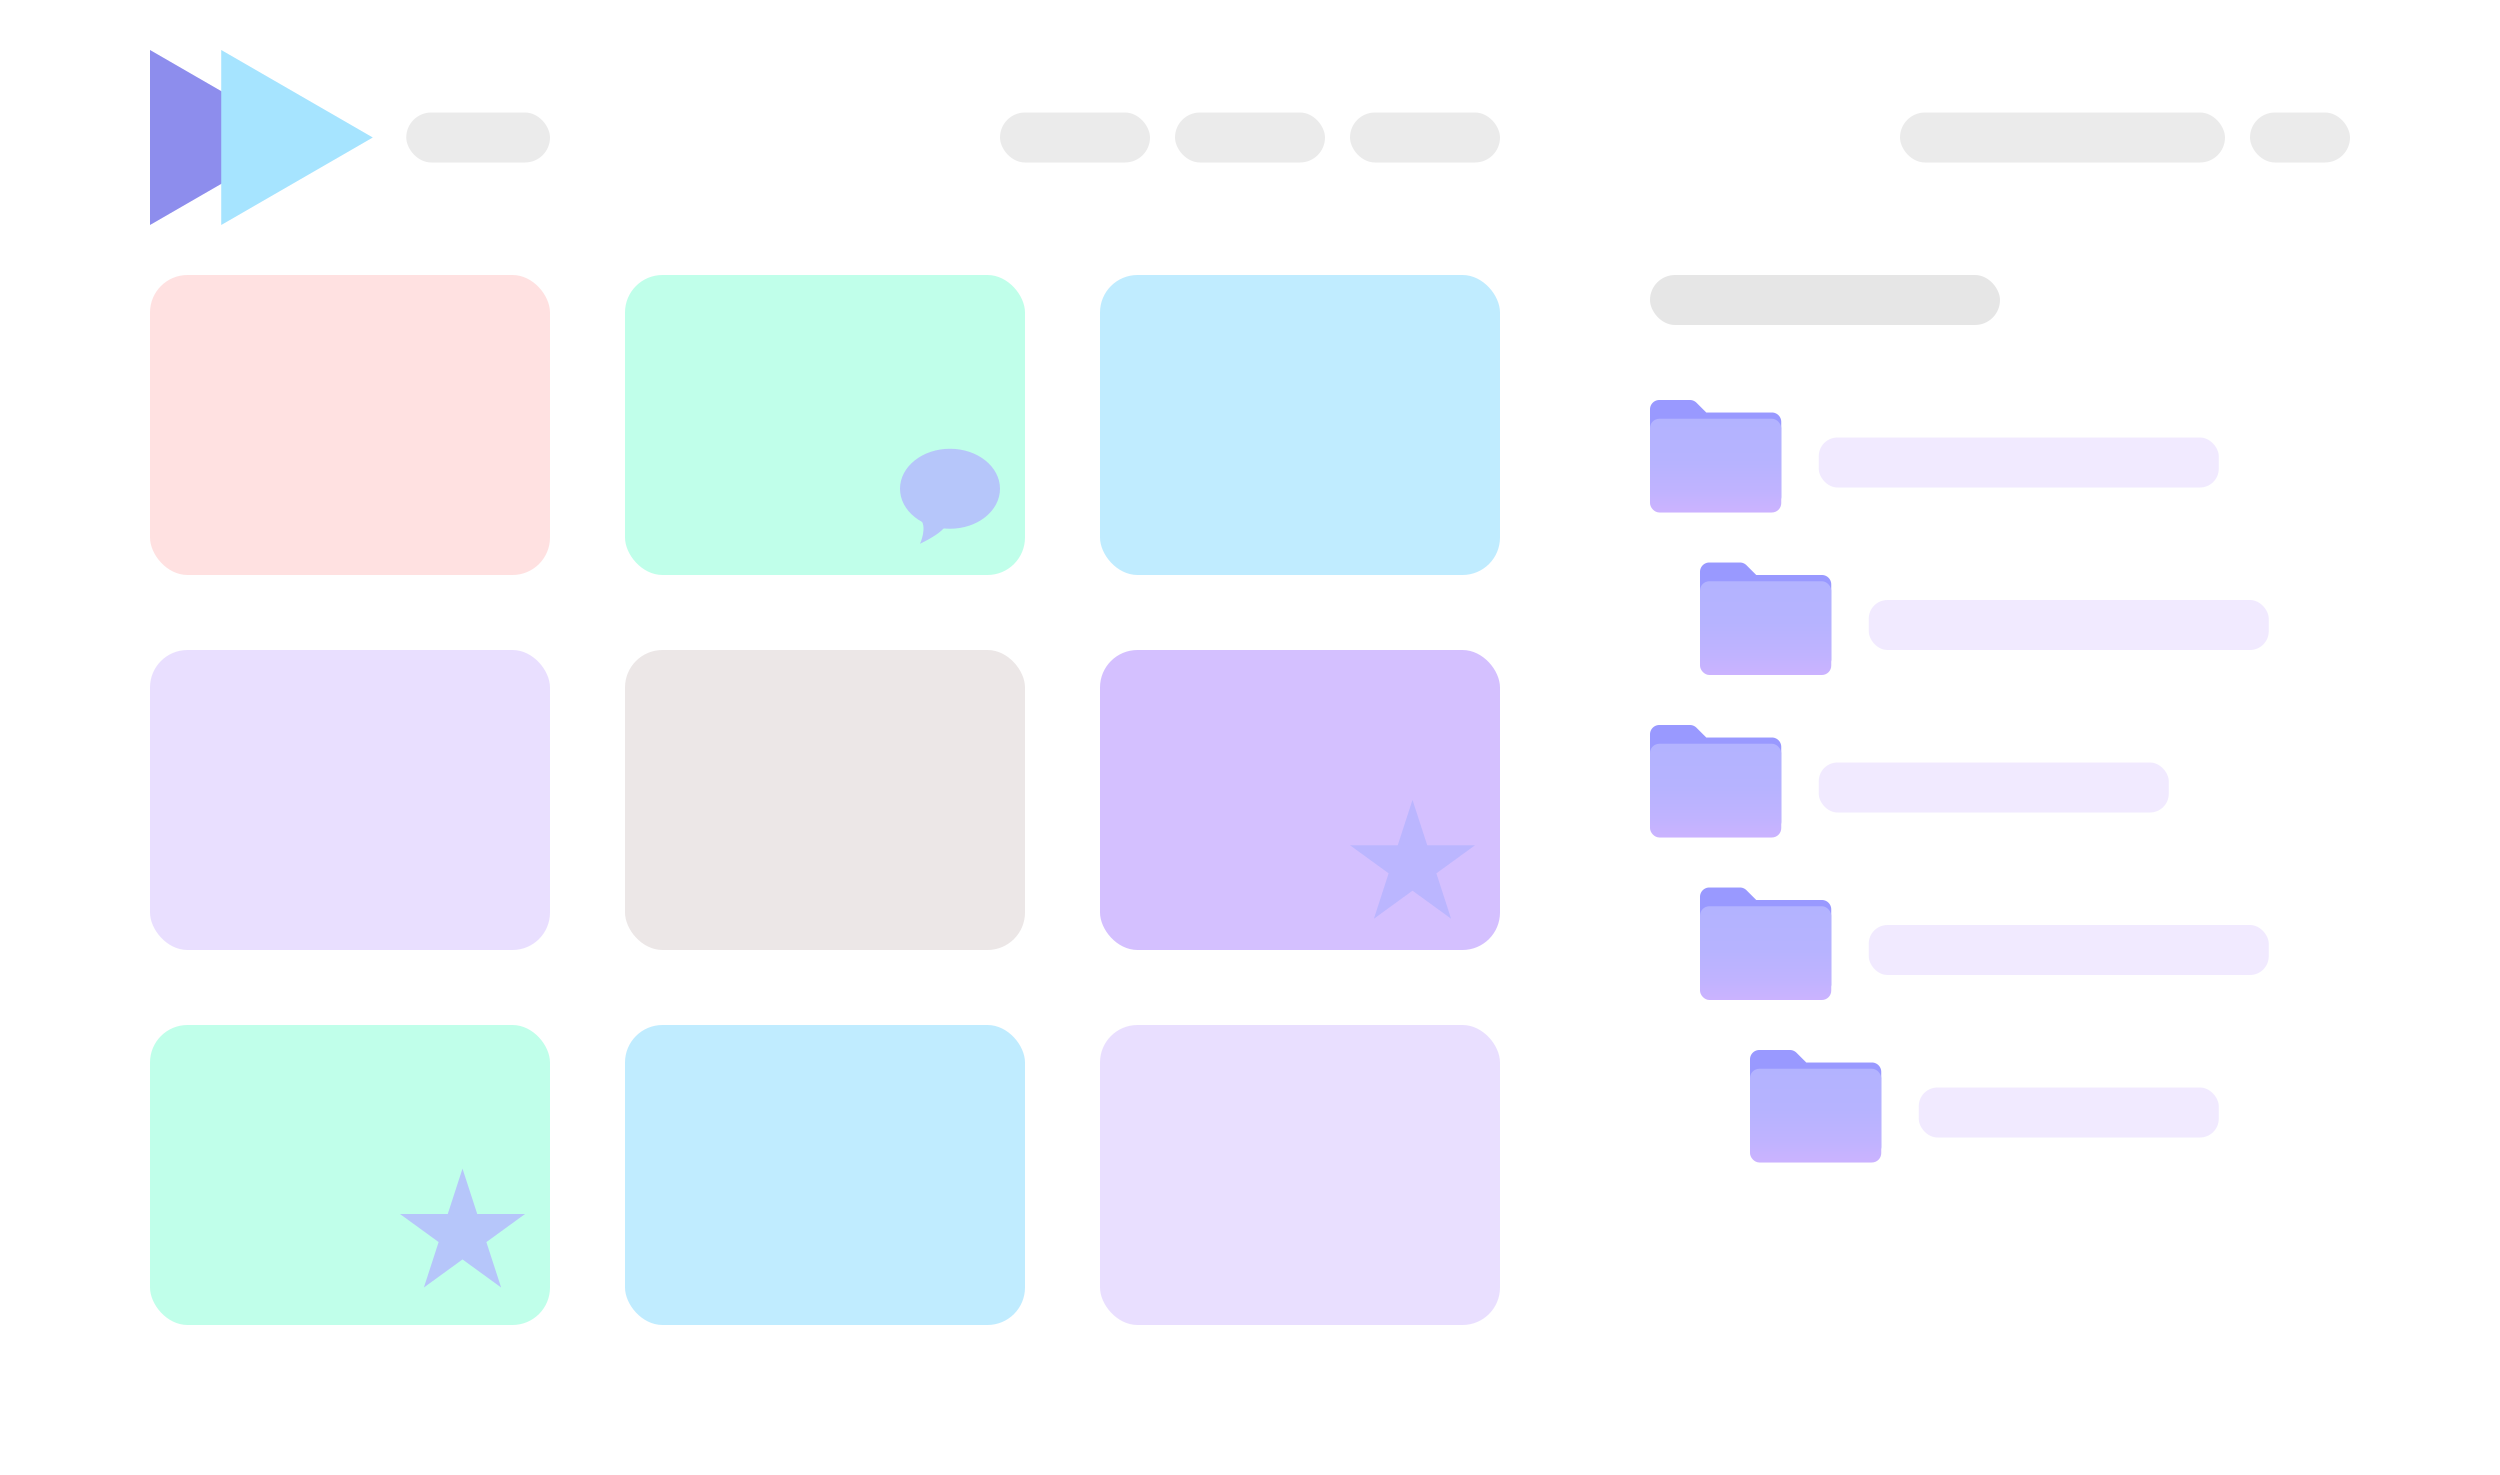 <svg xmlns="http://www.w3.org/2000/svg" xmlns:xlink="http://www.w3.org/1999/xlink" width="400" height="236" viewBox="0 0 400 236">
  <defs>
    <linearGradient id="a" x1="274.5" y1="67.307" x2="274.5" y2="82.016" gradientUnits="userSpaceOnUse">
      <stop offset="0" stop-color="#b3b3ff"/>
      <stop offset="0.426" stop-color="#b6b3ff"/>
      <stop offset="0.767" stop-color="#c0b3ff"/>
      <stop offset="1" stop-color="#ccb3ff"/>
    </linearGradient>
    <linearGradient id="b" y1="119.299" x2="274.5" y2="134.417" xlink:href="#a"/>
    <linearGradient id="c" x1="282.5" y1="145.257" x2="282.5" y2="160.314" xlink:href="#a"/>
    <linearGradient id="d" x1="290.5" y1="170.955" x2="290.5" y2="186.325" xlink:href="#a"/>
    <linearGradient id="e" x1="282.5" y1="93.119" x2="282.5" y2="108.33" xlink:href="#a"/>
  </defs>
  <g style="isolation: isolate">
    <g>
      <rect width="400" height="236" fill="#fff"/>
      <rect x="264" y="44" width="56" height="8" rx="4" fill="#e6e6e6"/>
      <g>
        <path d="M283.5,66H273l-1.561-1.561a1.5,1.5,0,0,0-1.06-.439H265.5a1.5,1.5,0,0,0-1.5,1.5v14a1.5,1.5,0,0,0,1.5,1.5h18a1.5,1.5,0,0,0,1.5-1.5v-12A1.5,1.5,0,0,0,283.5,66Z" fill="#99f"/>
        <rect x="264" y="67" width="21" height="15" rx="1.5" fill="url(#a)"/>
      </g>
      <rect x="291" y="70" width="64" height="8" rx="3" fill="#d4c0ff" opacity="0.33"/>
      <g>
        <path d="M283.5,118H273l-1.561-1.561a1.5,1.5,0,0,0-1.06-.439H265.5a1.5,1.5,0,0,0-1.5,1.5v14a1.5,1.5,0,0,0,1.5,1.5h18a1.5,1.5,0,0,0,1.5-1.5v-12A1.5,1.5,0,0,0,283.5,118Z" fill="#99f"/>
        <rect x="264" y="119" width="21" height="15" rx="1.5" fill="url(#b)"/>
      </g>
      <rect x="291" y="122" width="56" height="8" rx="3" fill="#d4c0ff" opacity="0.33"/>
      <g>
        <path d="M291.5,144H281l-1.561-1.561a1.5,1.5,0,0,0-1.06-.439H273.5a1.5,1.5,0,0,0-1.5,1.5v14a1.5,1.5,0,0,0,1.5,1.5h18a1.5,1.5,0,0,0,1.5-1.5v-12A1.5,1.5,0,0,0,291.5,144Z" fill="#99f"/>
        <rect x="272" y="145" width="21" height="15" rx="1.5" fill="url(#c)"/>
      </g>
      <rect x="299" y="148" width="64" height="8" rx="3" fill="#d4c0ff" opacity="0.33"/>
      <g>
        <path d="M299.5,170H289l-1.561-1.561a1.5,1.5,0,0,0-1.06-.439H281.5a1.5,1.5,0,0,0-1.5,1.5v14a1.5,1.5,0,0,0,1.5,1.5h18a1.5,1.5,0,0,0,1.5-1.5v-12A1.5,1.5,0,0,0,299.5,170Z" fill="#99f"/>
        <rect x="280" y="171" width="21" height="15" rx="1.5" fill="url(#d)"/>
      </g>
      <rect x="307" y="174" width="48" height="8" rx="3" fill="#d4c0ff" opacity="0.33"/>
      <g>
        <path d="M291.5,92H281l-1.561-1.561a1.5,1.5,0,0,0-1.06-.439H273.5a1.5,1.5,0,0,0-1.5,1.5v14a1.5,1.5,0,0,0,1.5,1.5h18a1.5,1.5,0,0,0,1.5-1.5v-12A1.5,1.5,0,0,0,291.5,92Z" fill="#99f"/>
        <rect x="272" y="93" width="21" height="15" rx="1.5" fill="url(#e)"/>
      </g>
      <rect x="299" y="96" width="64" height="8" rx="3" fill="#d4c0ff" opacity="0.33"/>
      <rect x="100" y="44" width="64" height="48" rx="6" fill="#c0ffea"/>
      <g opacity="0.75" style="mix-blend-mode: multiply">
        <ellipse cx="152" cy="78.2" rx="8" ry="6.4" fill="#b3b3ff"/>
        <path d="M147.2,87s1.265-2.735,0-4,2.712-1.288,4,0C152.707,84.507,147.2,87,147.2,87Z" fill="#b3b3ff"/>
      </g>
      <g opacity="0.7">
        <polygon points="59.645 22 35.396 8 35.396 36 59.645 22" fill="#fff"/>
        <polygon points="48.249 22 24 8 24 36 48.249 22" fill="#5c5ce5"/>
        <polygon points="59.645 22 35.396 8 35.396 36 59.645 22" fill="#80d8ff" style="mix-blend-mode: multiply"/>
      </g>
      <rect x="65" y="18" width="23" height="8" rx="4" fill="#ebebeb"/>
      <rect x="188" y="18" width="24" height="8" rx="4" fill="#ebebeb"/>
      <rect x="160" y="18" width="24" height="8" rx="4" fill="#ebebeb"/>
      <rect x="216" y="18" width="24" height="8" rx="4" fill="#ebebeb"/>
      <rect x="360" y="18" width="16" height="8" rx="4" fill="#ebebeb"/>
      <rect x="304" y="18" width="52" height="8" rx="4" fill="#ebebeb"/>
      <rect x="24" y="44" width="64" height="48" rx="6" fill="#ffe1e1"/>
      <rect x="176" y="44" width="64" height="48" rx="6" fill="#c0ecff"/>
      <rect x="100" y="104" width="64" height="48" rx="6" fill="#e5dfdf" opacity="0.75"/>
      <rect x="24" y="104" width="64" height="48" rx="6" fill="#d4c0ff" opacity="0.5"/>
      <rect x="176" y="104" width="64" height="48" rx="6" fill="#d4c0ff"/>
      <polygon points="226 127.979 228.361 135.244 236 135.244 229.82 139.735 232.18 147 226 142.51 219.82 147 222.18 139.735 216 135.244 223.639 135.244 226 127.979" fill="#b3b3ff" opacity="0.75" style="mix-blend-mode: multiply"/>
      <rect x="100" y="164" width="64" height="48" rx="6" fill="#c0ecff"/>
      <rect x="24" y="164" width="64" height="48" rx="6" fill="#c0ffea"/>
      <rect x="176" y="164" width="64" height="48" rx="6" fill="#d4c0ff" opacity="0.5"/>
      <polygon points="74 186.979 76.361 194.244 84 194.244 77.82 198.735 80.18 206 74 201.51 67.82 206 70.18 198.735 64 194.244 71.639 194.244 74 186.979" fill="#b3b3ff" opacity="0.75" style="mix-blend-mode: multiply"/>
    </g>
  </g>
</svg>
